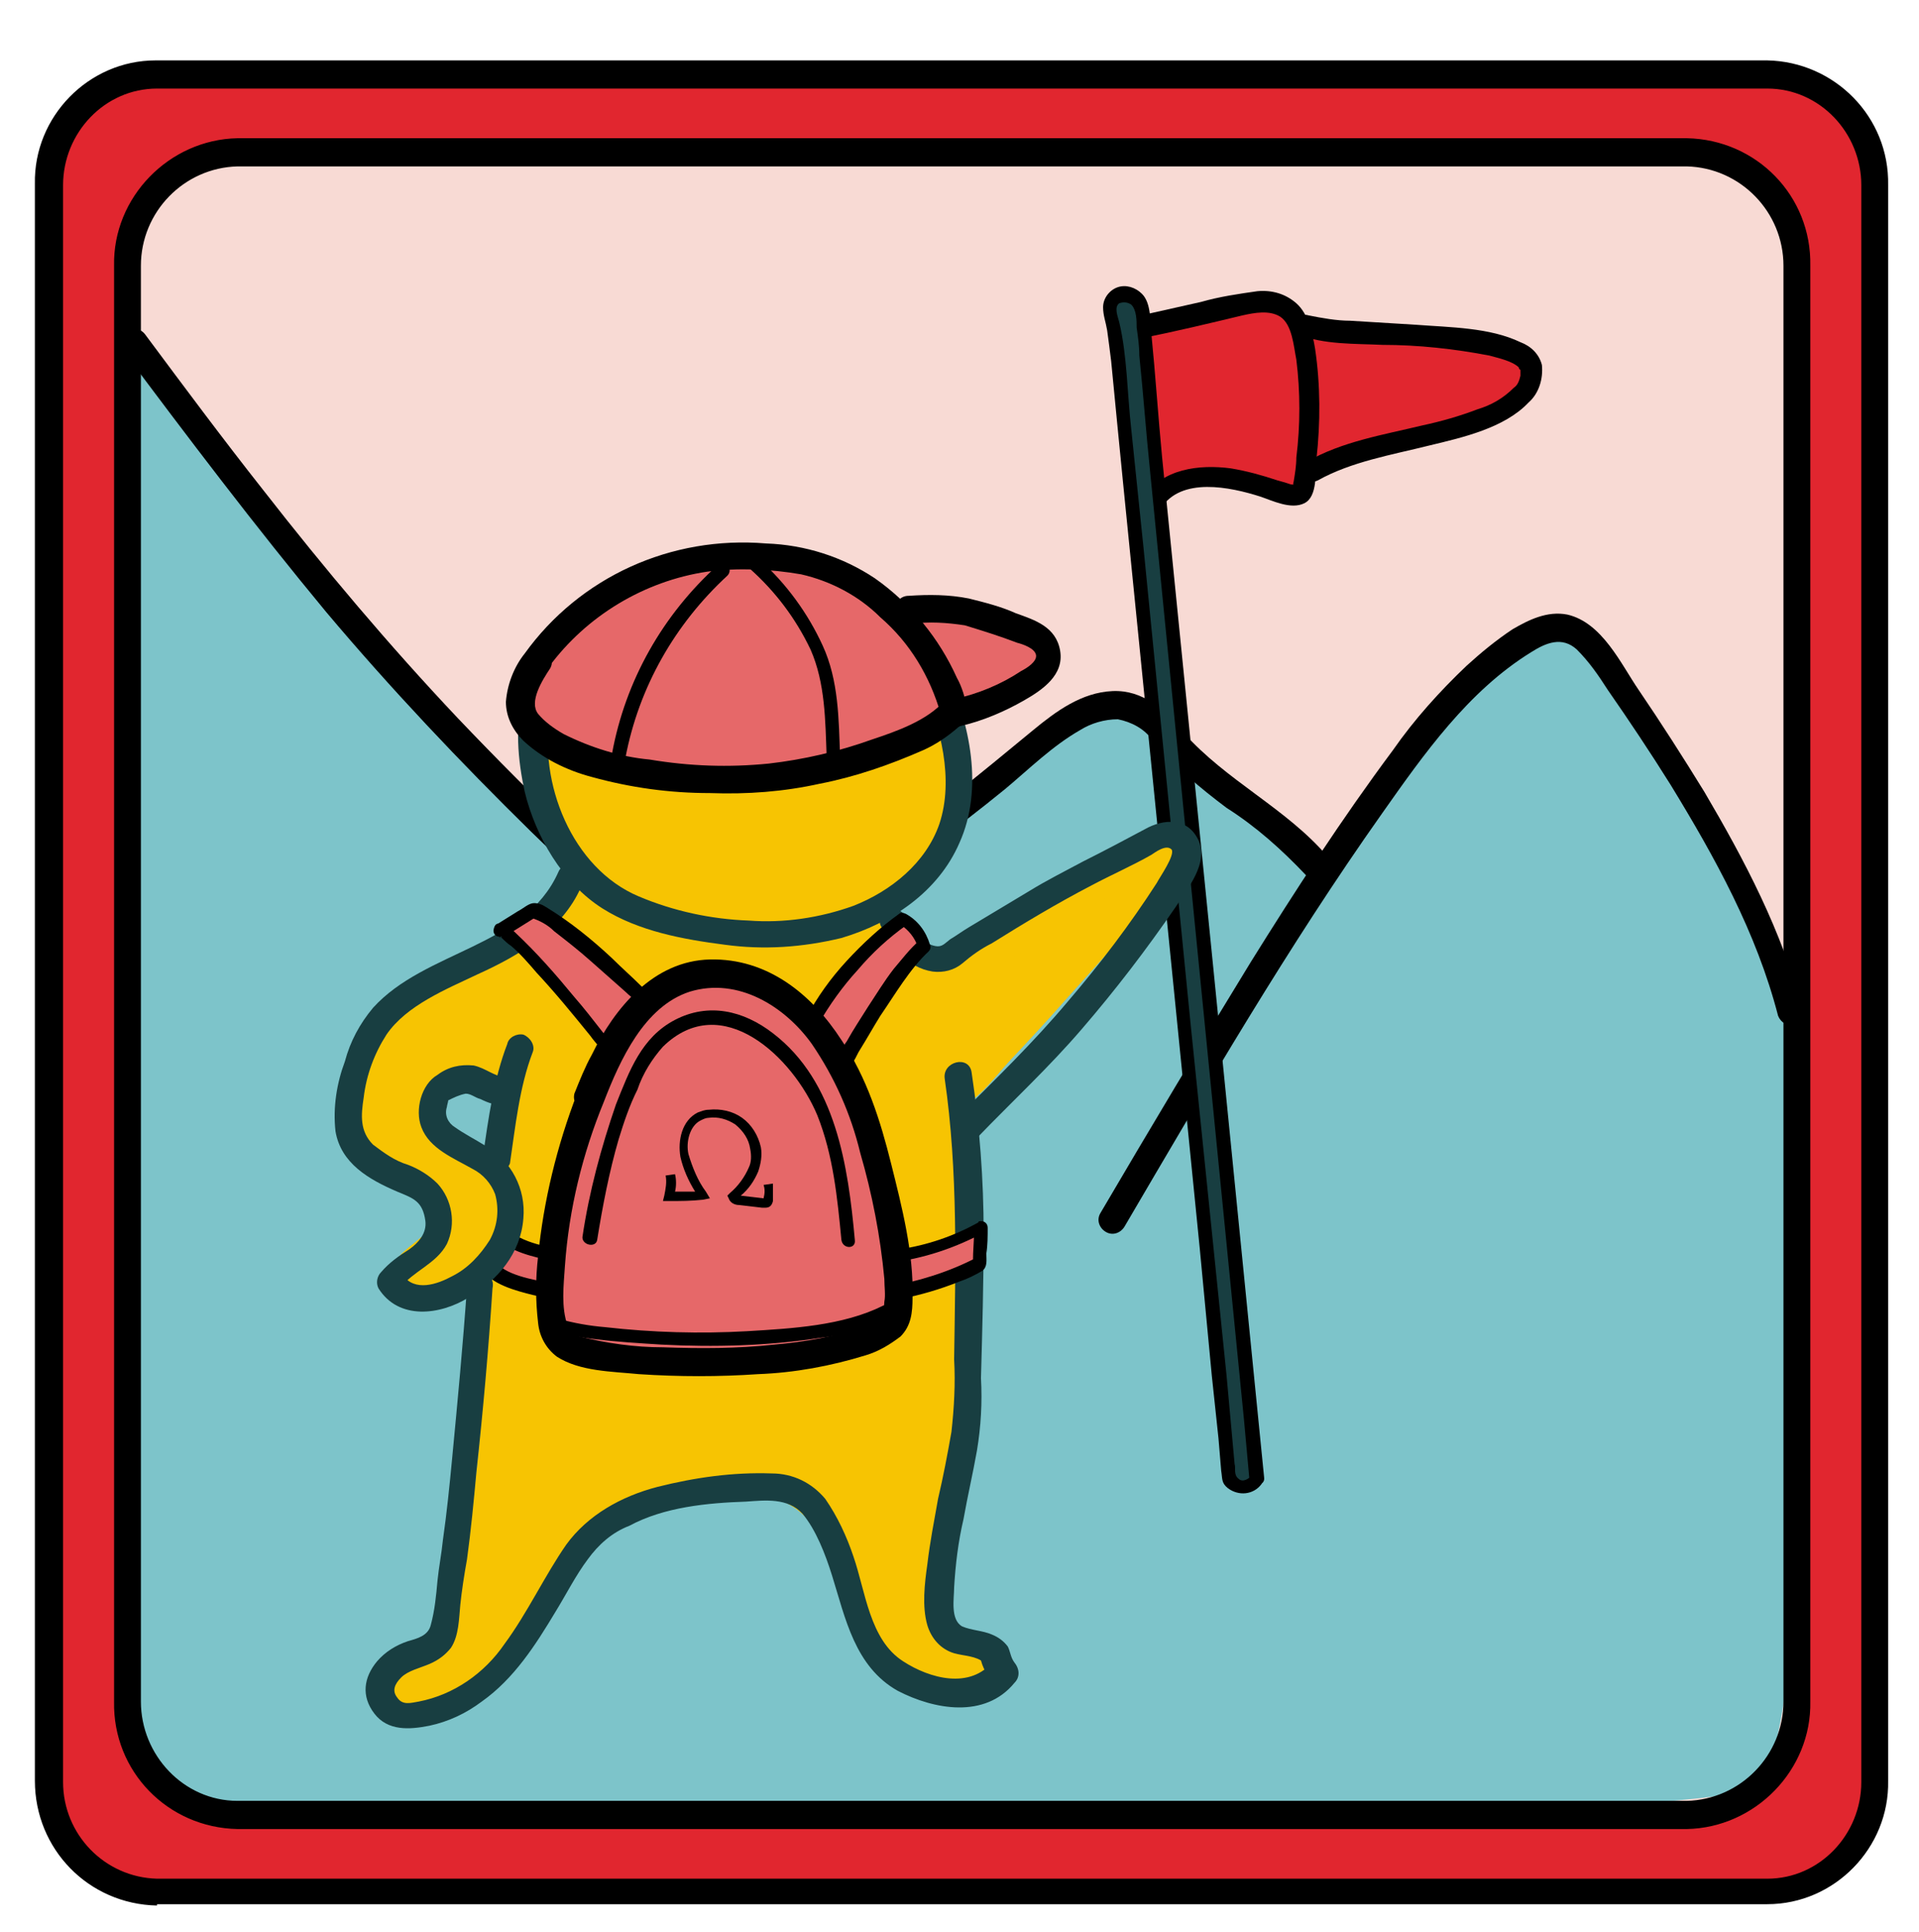 <?xml version="1.0" encoding="utf-8"?>
<!-- Generator: Adobe Illustrator 24.2.0, SVG Export Plug-In . SVG Version: 6.00 Build 0)  -->
<svg version="1.1" id="Layer_1" xmlns="http://www.w3.org/2000/svg" xmlns:xlink="http://www.w3.org/1999/xlink" x="0px" y="0px"
	 viewBox="0 0 143 144" style="enable-background:new 0 0 143 144;" xml:space="preserve">
<style type="text/css">
	.st0{fill:#F8DAD4;}
	.st1{fill:#7DC4CA;}
	.st2{fill:#E1262F;}
	.st3{fill:#183E41;}
	.st4{fill:#F7C402;}
	.st5{fill:#E66869;}
</style>
<g id="Capa_14">
	<path class="st0" d="M18,8.4h106.3c6.8,0,12.3,5.5,12.3,12.3V127c0,6.8-5.5,12.3-12.3,12.3H18c-6.8,0-12.3-5.5-12.3-12.3V20.7
		C5.6,13.9,11.2,8.4,18,8.4z"/>
</g>
<g id="Capa_9">
	<g id="Capa_8">
		<path class="st1" d="M11.1,131.8C9.5,129.3,7.3,58.1,10.2,25c2.1,4.4,29.6,36.8,42.3,47.5c8.5-3,26.3-20.5,31.2-19.9
			c2.9,0.3,12,12.6,14.5,11.4c2.5-1.2,14.4-18.3,18.3-17.2c2,0.6,16.1,23.2,17.1,26.9c0.9,3,2.1,55.8-2.8,59.6
			C128.5,135.1,17.3,141.4,11.1,131.8z"/>
		<g id="Capa_7">
			<path d="M134.3,75.2c-1.5-5.8-4.3-11.1-7.3-16.2c-1.6-2.6-3.2-5.1-4.9-7.6c-1.3-1.9-2.7-5-5.3-5.6c-1.5-0.3-2.9,0.4-4.1,1.1
				c-1.2,0.8-2.3,1.7-3.4,2.7c-2,1.9-3.9,4-5.5,6.3C100,61,96.5,66.4,93.2,71.7c-3.8,6.2-7.5,12.4-11.2,18.7
				c-0.3,0.5-0.1,1.1,0.4,1.4c0.5,0.3,1.1,0.1,1.4-0.4C89.9,81,96,70.5,103,60.6c3.1-4.4,6.4-9.1,11.1-12c1.1-0.7,2.3-1.2,3.4-0.2
				c0.9,0.9,1.6,1.9,2.3,3c1.6,2.3,3.2,4.7,4.7,7.1c3.3,5.4,6.4,11,8,17.2c0.2,0.5,0.7,0.8,1.3,0.7
				C134.1,76.3,134.5,75.7,134.3,75.2z"/>
			<path d="M98.9,63.8c-3.1-3.6-7.5-5.6-10.7-9.2c-1.4-1.7-3-3.2-5.3-3.1c-2.3,0.1-4.2,1.5-5.9,2.9c-4,3.3-8,6.6-12.3,9.6
				c-4,2.8-8.2,5.6-12.3,8.3c-4.9,3.2-9.7,6.5-14.4,9.9c-1,0.8,0,2.6,1,1.8c7.8-5.8,16.1-11,24.1-16.4c4-2.8,8-5.7,11.8-8.8
				c1.8-1.5,3.5-3.2,5.6-4.4c0.8-0.5,1.8-0.8,2.8-0.8c1,0.2,2,0.7,2.6,1.6c1.6,1.9,3.5,3.5,5.5,5c2.2,1.4,4.1,3.1,5.9,5
				C98.4,66.3,99.8,64.8,98.9,63.8z"/>
			<path d="M52.3,71C46,65.4,39.9,59.6,34.1,53.5c-5.1-5.4-9.9-11.1-14.5-17c-3-3.8-5.9-7.7-8.8-11.6c-0.8-1-2.6,0-1.8,1
				c5,6.7,10,13.3,15.3,19.7c4.8,5.7,10,11.2,15.3,16.4c3.6,3.5,7.4,7,11.1,10.4C51.8,73.3,53.2,71.9,52.3,71L52.3,71z"/>
		</g>
	</g>
	<g id="Capa_5">
		<path class="st2" d="M97.1,24.3c2.7,1.2,16.7,0.1,17,3.3c0.5,4.6-12.1,5.1-16.3,7.6"/>
		<path d="M96.7,24.9c1.9,0.8,4.3,0.7,6.3,0.8c2.7,0,5.4,0.3,8,0.8c0.7,0.2,1.7,0.4,2.2,0.9c-0.1-0.1,0.1,0.3,0.1,0.1
			c0,0.2,0,0.3,0,0.5c-0.1,0.4-0.2,0.7-0.5,0.9c-0.8,0.8-1.7,1.3-2.7,1.6c-1.3,0.5-2.7,0.9-4.1,1.2c-2.9,0.7-6,1.2-8.6,2.7
			c-0.4,0.2-0.5,0.7-0.3,1.1c0.2,0.4,0.7,0.5,1.1,0.3c2.5-1.4,5.5-1.9,8.3-2.6c2.5-0.6,5.6-1.3,7.4-3.2c0.8-0.7,1.1-1.8,1-2.8
			c-0.2-0.8-0.8-1.4-1.6-1.7c-2.3-1.1-5.2-1.1-7.8-1.3c-1.6-0.1-3.3-0.2-4.9-0.3c-1,0-2.1-0.2-3.1-0.4
			C96.5,23.2,95.7,24.6,96.7,24.9L96.7,24.9z"/>
		<path class="st2" d="M84.9,24.5l7.3-1.6c1.4-0.3,3-0.5,4,0.5c0.4,0.5,0.7,1.1,0.8,1.7c0.9,3.6,0.6,7.5,0.2,11.2
			c0,0.2,0,0.4-0.1,0.5c-0.2,0.4-0.8,0.3-1.2,0.1c-2.6-0.8-5.5-1.8-8-0.8c-0.8,0.3-1.4,0.8-1.9,1.5"/>
		<path d="M85.1,25.2c2.5-0.5,5-1.1,7.5-1.7c0.9-0.2,2-0.4,2.8,0.1c0.9,0.6,1,2.2,1.2,3.2c0.3,2.4,0.3,4.9,0,7.3
			c0,0.6-0.1,1.2-0.2,1.8c-0.1,0.3,0.1,0.2-0.2,0.2c-0.3-0.1-0.6-0.2-1-0.3c-1.2-0.4-2.3-0.7-3.5-0.9c-2.3-0.3-5.1,0-6.5,2.2
			c-0.5,0.8,0.8,1.6,1.3,0.8c1.5-2.4,5.2-1.6,7.4-0.9c0.9,0.3,2.3,1,3.3,0.5s0.8-2.3,0.9-3.3c0.3-2.7,0.3-5.5-0.1-8.2
			c-0.2-1.2-0.5-2.6-1.4-3.4c-0.8-0.7-1.8-1-2.9-0.9c-1.4,0.2-2.8,0.4-4.2,0.8l-4.9,1.1C83.8,24,84.2,25.5,85.1,25.2L85.1,25.2z"/>
		<path class="st3" d="M93.7,110.1l-2.5-25.5l-3.5-35.2l-1.7-17.6c-0.3-2.9-0.5-5.9-0.9-8.8c-0.2-1.5-2.5-1.6-2.3,0
			c0.1,0.7,0.4,1.4,0.5,2.2c0.1,0.9,0.2,1.9,0.3,2.8l1.2,11.6l3.5,35.2l3.5,35.2c0.3,0.3,0.7,0.5,1.1,0.5
			C93.1,110.7,93.5,110.5,93.7,110.1z"/>
		<path d="M94.2,110.1l-3.8-38.1l-3.8-37.9c-0.3-3.1-0.5-6.2-0.8-9.2c-0.1-0.9,0-2.3-0.7-3c-0.5-0.5-1.2-0.7-1.8-0.5
			c-0.6,0.2-1.1,0.8-1.1,1.5c0,0.6,0.2,1.1,0.3,1.7c0.1,0.7,0.2,1.5,0.3,2.3c0.3,3.1,0.6,6.2,0.9,9.2l3.8,37.9l1.9,19l0.9,9.5
			l0.5,4.7l0.2,2.4c0.1,0.6,0,0.9,0.5,1.3c0.8,0.6,1.9,0.5,2.5-0.3c0,0,0,0,0,0c0.4-0.5-0.3-1.2-0.7-0.7c-0.2,0.3-0.7,0.6-1,0.3
			c-0.4-0.3-0.2-0.8-0.3-1.1l-0.2-2.2l-0.4-4.4l-0.9-8.8l-1.8-17.6l-3.5-35.4l-0.9-8.7c-0.3-2.6-0.3-5.5-0.9-8
			c-0.1-0.4-0.4-1.1,0-1.4c0.3-0.1,0.6-0.1,0.9,0.1c0.4,0.4,0.4,1.2,0.4,1.7c0.1,0.7,0.2,1.4,0.2,2.1c0.3,2.9,0.5,5.7,0.8,8.6
			l3.5,35.4l3.5,35.3l0.4,4.4C93.2,110.8,94.3,110.8,94.2,110.1z"/>
	</g>
	<g id="Capa_4">
		<path class="st4" d="M57.2,110.4c1.5,0.3,2.9,1.1,3.9,2.2c1.1,1.6,1.9,3.4,2.4,5.3c0.8,2.9,2.1,5.5,4.6,7c0.9,0.6,2,0.9,3.1,0.8
			c0.2,0,1.9-0.1,2.1-0.3c0.6-0.7-1.8-1.5-2.5-2.1c-2-1.7-0.5-14.3-0.3-16.9c1-11.3,0.7-13.2,0.2-24.6c0.7-0.2,1.3-0.6,1.7-1.2
			c4.8-5,10.3-11.4,15.1-16.4c-1-1.3-4.4,0.9-5.8,1.7l-9.7,6.2c-1.9,1.2-3.8-0.3-5.6-1.6c-1.9-1.3-2.2-1.3-1.2-3.1
			c1.1-1.9,2.8-3.3,3.8-5.2c1.2-2.5,1.8-5.5,0.8-8c-0.9-2.5-2.4-4.8-4.4-6.7c-2.2-1.7-4.9-2.8-7.7-3.1c-1.4-0.1-4.4-2.1-5.7-1.7
			c-5.5,1.6-11,1.7-11.5,12.6c-1,3.5,4.2,6.5,3.6,10.1c-0.3,1-0.8,2-1.6,2.7c-1.5,1.8-3.3,3.2-5.3,4.4c-2.2,1.3-4.7,2.2-6.6,3.9
			s-3.9,5.2-2.7,7.5c0.7,1.4,2.7,1.6,3.8,2.6c1.1,1,2.8,2.5,2.5,3.9c-0.4,2.2-3.3,2.9-4.3,4.9c2,1,3.9,0.5,5.4-1.2
			c1.4-1.8,1.5-4.3,0.2-6.2c-0.7-0.8-1.5-1.6-2.3-2.3c-1.6-1.7-2.4-2.9-1.4-5c0.4-0.8,4.6-2.6,5.7-1.6c1.5,1.3,1.5,2.2,1.3,4.2
			l-1.8,22.7c-0.4,5.4-1,11.8-4.2,16.2c-1.6,2.2-3.9,2.5-3.2,5.1c9.8,0,9.8-13.3,17.7-16.7c2.7-1.2,5.9-1.1,8.8-0.6
			C56.3,110.2,56.8,110.3,57.2,110.4z"/>
		<path class="st4" d="M56.9,111.4c1.4,0.3,2.7,1,3.6,2.2c0.8,1.3,1.5,2.7,1.9,4.2c0.8,2.7,1.8,5.4,4,7.2c1.2,0.9,2.6,1.8,4.2,1.8
			c0.5,0,0.9-0.1,1.4-0.1c0.5,0,1-0.1,1.5-0.3c1.2-0.5,1.1-1.8,0.2-2.5c-0.7-0.6-1.7-0.8-2.3-1.5c0.1,0.1-0.2-0.3-0.2-0.3
			c-0.1-0.3-0.2-0.7-0.3-1.1c-0.1-0.8-0.2-1.7-0.2-2.5c-0.1-2.1,0.1-4.3,0.2-6.4c0.3-4.3,0.8-8.6,1.1-12.9
			c0.3-5.8-0.1-11.6-0.3-17.4l-0.8,1c1.8-0.5,3.1-2.4,4.3-3.7c1.5-1.6,2.9-3.1,4.3-4.7c2.8-3.1,5.6-6.3,8.6-9.3c0.4-0.4,0.4-1,0-1.5
			c-1.4-1.5-3.8-0.3-5.2,0.5c-2.4,1.3-4.6,2.9-6.9,4.3c-1.4,0.9-2.8,1.8-4.3,2.7c-0.5,0.4-1.2,0.6-1.8,0.4c-0.7-0.3-1.4-0.6-2.1-1.1
			c-0.5-0.4-1.1-0.8-1.6-1.2c-0.2-0.1-0.3-0.2-0.5-0.3s-0.2-0.2-0.1-0.1c0-0.2,0.4-0.8,0.5-1c0.4-0.6,0.9-1.3,1.4-1.8
			c1.8-2.2,3.3-4.4,3.7-7.3c0.4-2.9-0.5-5.4-1.9-7.9c-1.2-2.3-3.1-4.2-5.4-5.5c-1.2-0.6-2.4-1.1-3.6-1.4c-1-0.3-2.1-0.3-3-0.6
			c-1.8-0.5-3.6-2-5.6-1.5c-1.5,0.3-3,0.7-4.4,1.2c-3.2,0.9-5.8,3.3-6.9,6.5c-0.4,1.1-0.6,2.1-0.7,3.3c-0.1,0.6-0.2,1.3-0.2,1.9
			c0,0.6-0.2,1.2-0.2,1.8c0,2.1,1.4,3.7,2.5,5.4c0.6,0.8,1,1.7,1.2,2.6c0.2,1.2-0.5,2.2-1.2,3c-1.9,2.1-4.2,3.9-6.8,5.1
			c-2.4,1.2-4.8,2.4-6.5,4.5c-1.4,1.8-2.7,4.3-2.1,6.6c0.6,2.3,3.2,2.7,4.8,4.1c0.7,0.6,2,1.7,1.7,2.7c-0.3,0.9-1.3,1.5-2,2.1
			c-0.8,0.6-1.6,1.4-2.1,2.2c-0.3,0.5-0.1,1.1,0.4,1.4c2.4,1.3,5.4,0.5,6.9-1.7c1.5-2.1,1.5-4.9,0.1-7c-1.2-1.6-4.6-3.3-3.9-5.7
			c0-0.1,0.1-0.3,0.1-0.4c0,0,0.2-0.3,0.1-0.1c-0.1,0.1,0.2-0.1,0.1-0.1c0.4-0.2,0.7-0.4,1.1-0.6c0.8-0.4,1.6-0.6,2.5-0.7
			c0.7,0,1.2,0.7,1.4,1.4c0.3,1.2,0,2.6-0.1,3.8l-0.8,10l-0.8,10.2c-0.2,2.8-0.5,5.5-0.9,8.2c-0.5,2.9-1.4,5.9-3.2,8.3
			c-0.7,1-1.8,1.6-2.6,2.5c-0.8,0.9-1,2.2-0.7,3.4c0.1,0.4,0.5,0.7,1,0.8c2.1,0,4.2-0.7,5.9-1.9c1.6-1.3,2.9-2.8,3.9-4.6
			c2.1-3.3,3.7-7.5,7.2-9.7c3.1-1.9,7.1-1.7,10.5-0.9c1.3,0.3,1.8-1.7,0.5-2c-3.3-0.8-7.1-1-10.3,0.3c-2,0.8-3.7,2.2-5,3.9
			c-2.6,3.2-4,7.3-6.8,10.4c-1.5,1.7-3.6,2.6-5.8,2.6l1,0.8c-0.3-1.1,0.2-1.5,1-2.2c0.9-0.7,1.7-1.6,2.4-2.6
			c1.4-2.3,2.4-4.9,2.9-7.5c0.5-2.7,0.9-5.5,1-8.2c0.3-3.4,0.6-6.8,0.8-10.2l0.8-10.4c0.2-2.4,0.9-5.2-1-7.1
			c-1.4-1.5-3.5-0.9-5.3-0.2c-0.8,0.3-1.6,0.7-2.2,1.2c-0.7,0.8-1,1.9-0.8,3c0.3,1.3,0.9,2.5,1.9,3.4c1,1.1,2.5,2,3,3.5
			c0.9,2.9-1.8,6.2-4.8,4.8l0.4,1.4c1-1.7,3.3-2.4,4.2-4.3c1.1-2.4-0.9-4.5-2.7-5.9c-0.9-0.6-1.8-1.1-2.7-1.5
			c-1-0.6-1.1-1.5-0.9-2.6c0.6-2.3,2.1-4.4,4.2-5.6c2.4-1.5,4.9-2.5,7.2-4.2c1.9-1.5,4.5-3.6,5-6.1c0.4-2.1-0.6-3.9-1.7-5.5
			c-0.6-0.8-1.1-1.7-1.6-2.5c-0.4-0.8-0.4-1.6-0.3-2.5c0.3-2.2,0.4-4.5,1.4-6.5c0.7-1.3,1.7-2.4,3-3.1c1.3-0.6,2.6-1.1,4-1.4
			l2.1-0.6c0.8-0.1,1.6,0.1,2.3,0.4c0.9,0.4,1.8,0.8,2.7,1.1c1,0.2,2.1,0.3,3.1,0.6c2.4,0.6,4.6,2,6.2,4c1.6,2,3,4.7,3,7.3
			c0,2.9-1.5,5.2-3.3,7.4c-1.1,1.3-3.4,3.8-1.8,5.5c0.9,0.8,1.8,1.5,2.8,2.1c1.1,0.7,2.4,1.5,3.7,1.4c1.5-0.1,2.7-1.2,4-1.9l4.1-2.6
			c2-1.3,4-2.7,6.2-3.7c0.4-0.2,1.5-0.7,1.8-0.3v-1.5c-2.7,2.9-5.5,5.9-8.2,8.9c-1.3,1.5-2.7,3-4,4.4c-0.7,0.7-1.3,1.4-2,2.2
			c-0.6,0.6-1.3,1.6-2.1,1.8c-0.4,0.1-0.7,0.5-0.8,1c0.2,5,0.5,10,0.4,15c-0.1,4.3-0.6,8.6-1,12.9c-0.3,3.8-0.8,7.9-0.2,11.7
			c0.1,0.7,0.3,1.3,0.6,1.9c0.4,0.6,1,1.1,1.7,1.4c0.3,0.3,0.7,0.5,1.1,0.7c0.4,0.1,0.8-1,0.4-1c-0.1,0-0.2,0.1-0.3,0.1
			c-0.2,0-0.5,0.1-0.7,0.1c-0.4,0.1-0.9,0.1-1.3,0.1c-0.8-0.1-1.6-0.5-2.3-1c-2.7-1.9-3.2-5.1-4.3-8c-0.5-1.5-1.3-2.9-2.3-4.2
			c-1.1-1.1-2.6-1.9-4.1-2.2C56.2,109.1,55.6,111,56.9,111.4z"/>
		<path class="st3" d="M70.5,50.1c-1.4-2.9-4.6-5.1-7.4-6.6c-2.7-1.5-6-1.6-9.1-1.7c-3.3-0.1-6.6,0.3-9.4,2.2
			c-2.6,1.9-4.5,4.6-5.5,7.6c-0.8,2.3-0.5,5.1,0,7.4c0.8,3.3,2.8,6.8,5.8,8.7c2.7,1.7,6,2.3,9.1,2.7c2.9,0.4,5.8,0.2,8.7-0.5
			c3.7-1.1,7.2-3.4,8.8-7.1C73.3,58.8,72.3,53.9,70.5,50.1c-0.6-1.2-2.3-0.2-1.8,1c1.4,3,2.4,7,1.3,10.3c-1,2.9-3.6,5-6.4,6.1
			c-2.5,0.9-5.2,1.3-7.8,1.1c-2.8-0.1-5.6-0.7-8.2-1.8c-5-2.1-7.5-8.5-6.6-13.6c0.2-1,0.6-2.1,1.1-3c0.6-1.3,1.4-2.4,2.5-3.4
			c2.1-1.8,4.7-2.9,7.5-2.9c1.8-0.1,3.7,0,5.5,0.2c1.3,0.1,2.5,0.4,3.7,0.8c1.5,0.7,2.9,1.5,4.2,2.6c1.4,1,2.5,2.2,3.3,3.7
			C69.3,52.3,71.1,51.3,70.5,50.1z"/>
		<path class="st3" d="M34.8,95.9c-0.3,4.3-0.7,8.5-1.1,12.7c-0.2,2.1-0.4,4.1-0.7,6.2c-0.1,1-0.3,2-0.4,3c-0.1,1.1-0.2,2.2-0.5,3.3
			c-0.2,0.8-1,1-1.7,1.2c-0.9,0.3-1.7,0.8-2.3,1.5c-1,1.2-1.2,2.6-0.2,3.9c1,1.3,2.6,1.2,4.1,0.9c1.4-0.3,2.7-0.9,3.9-1.8
			c2.4-1.7,4-4.2,5.5-6.7c0.8-1.3,1.5-2.7,2.4-3.9c0.8-1.1,1.8-2,3.1-2.5c2.6-1.4,5.8-1.7,8.7-1.8c1.4-0.1,3.1-0.3,4.2,0.9
			c1,1.2,1.7,3,2.2,4.6c1,3.2,1.7,6.8,4.9,8.6c2.7,1.4,6.5,2.1,8.7-0.6c0.4-0.4,0.4-1,0-1.5c-0.3-0.4-0.3-0.8-0.5-1.2
			c-0.3-0.4-0.7-0.7-1.2-0.9c-0.7-0.3-1.5-0.3-2.2-0.6c-0.9-0.5-0.6-2.1-0.6-2.9c0.1-1.7,0.3-3.4,0.7-5.1c0.3-1.7,0.7-3.4,1-5.1
			c0.3-1.8,0.4-3.6,0.3-5.4c0.1-3.6,0.2-7.2,0.2-10.8c0-4-0.3-8-0.9-12c-0.2-1.3-2.2-0.8-2,0.5c1,6.9,0.8,13.9,0.7,20.9
			c0.1,1.8,0,3.6-0.2,5.4c-0.3,1.7-0.6,3.3-1,5c-0.3,1.7-0.6,3.2-0.8,4.9c-0.2,1.4-0.4,3.1,0,4.5c0.3,1,1,1.8,2,2.1
			c0.7,0.2,1.7,0.2,2.2,0.7l-0.3-0.7c0.1,0.8,0.4,1.5,1,2.1v-1.5c-1.7,2.1-4.7,1.3-6.7,0c-2.5-1.6-2.8-5.2-3.7-7.8
			c-0.5-1.5-1.2-3-2.1-4.3c-1-1.2-2.4-1.9-4-1.9c-2.9-0.1-5.7,0.3-8.5,1c-2.7,0.7-5.2,2.1-6.8,4.3c-1.6,2.3-2.9,5.1-4.6,7.4
			c-1.5,2.2-3.8,3.8-6.4,4.3c-0.6,0.1-1.2,0.3-1.6-0.3c-0.4-0.5-0.2-1,0.3-1.5c0.5-0.5,1.4-0.7,2.1-1c0.7-0.3,1.2-0.7,1.6-1.2
			c0.6-0.9,0.6-2.2,0.7-3.2c0.1-1,0.3-2.3,0.5-3.4c0.3-2.2,0.5-4.3,0.7-6.5c0.5-4.6,0.9-9.1,1.2-13.7C37,94.6,34.9,94.6,34.8,95.9
			L34.8,95.9z"/>
		<path class="st5" d="M36.4,94.2c1.4,3.3,27.7,5.1,36.6,0c0.1-0.9,0.1-1.8,0.1-2.7c-7.4,4.5-31.6,3.6-35.5,0.7"/>
		<path d="M35.9,94.5c0.6,1.2,2.6,1.7,3.8,2c2.6,0.6,5.2,1,7.9,1.2c6.5,0.5,13.2,0.5,19.5-0.9c1.5-0.3,2.9-0.7,4.4-1.3
			c0.6-0.2,1.2-0.5,1.7-0.8c0.4-0.3,0.3-0.8,0.3-1.3c0.1-0.6,0.1-1.3,0.1-1.9c0-0.3-0.2-0.5-0.5-0.5c-0.1,0-0.2,0-0.2,0.1
			c-1.8,1-3.8,1.7-5.9,2c-2.7,0.5-5.4,0.8-8.1,0.9c-5.3,0.4-10.6,0.1-15.9-0.7c-1.7-0.3-3.7-0.5-5.1-1.6c-0.5-0.4-1,0.5-0.5,0.9
			c1.2,0.9,3,1.2,4.4,1.5c2.4,0.4,4.9,0.7,7.4,0.8c5.7,0.4,11.5,0.1,17.1-0.8c2.5-0.3,4.9-1.1,7.1-2.3l-0.8-0.4
			c0,0.9-0.1,1.8-0.1,2.7l0.3-0.4c-2.1,1.1-4.4,1.8-6.7,2.2c-2.9,0.5-5.9,0.8-8.8,0.9c-5.4,0.3-10.9-0.1-16.3-1.2
			c-1.1-0.2-3.6-0.6-4.1-1.7C36.5,93.3,35.7,93.9,35.9,94.5L35.9,94.5z"/>
		<path class="st3" d="M41.6,65c-2.5,5.6-9.9,5.8-13.8,10.1c-1,1.2-1.7,2.5-2.1,4c-0.6,1.6-0.9,3.4-0.7,5.2c0.4,2.4,2.5,3.6,4.6,4.5
			c1.2,0.5,1.9,0.7,2.1,2.2c0.1,0.9-0.5,1.6-1.2,2.1c-0.8,0.5-1.5,1-2.1,1.7c-0.3,0.3-0.4,0.8-0.2,1.2c1.5,2.4,4.6,2,6.7,0.7
			c2.2-1.3,3.9-3.3,4.1-5.9c0.2-2.2-0.9-4.3-2.8-5.4c-0.8-0.5-1.6-0.9-2.3-1.4c-0.5-0.3-0.8-0.9-0.6-1.5c0-0.1,0.1-0.4,0.1-0.5
			s-0.1,0,0,0c0.4-0.2,0.8-0.4,1.3-0.5c0.4,0,0.7,0.3,1.1,0.4c0.6,0.3,1.2,0.5,1.9,0.5c1.3,0.1,1.3-2,0-2.1
			c-0.9-0.1-1.5-0.7-2.4-0.9c-1-0.1-1.9,0.1-2.7,0.7c-1.2,0.7-1.7,2.6-1.2,3.9c0.6,1.6,2.4,2.3,3.8,3.1c0.8,0.4,1.4,1.1,1.7,1.9
			c0.3,1.1,0.2,2.3-0.4,3.4c-0.7,1.1-1.6,2.1-2.8,2.7c-1.1,0.6-2.8,1.2-3.7-0.1L29.8,96c1-1.3,2.7-1.8,3.5-3.3
			c0.7-1.5,0.4-3.3-0.7-4.5c-0.6-0.6-1.4-1.1-2.2-1.4c-1-0.3-1.8-0.9-2.6-1.5c-1-1-0.9-2.2-0.7-3.5c0.2-1.7,0.8-3.3,1.7-4.7
			c1.5-2.2,4.5-3.4,6.8-4.5c3.1-1.4,6.3-3.3,7.7-6.5C43.8,64.8,42.1,63.8,41.6,65L41.6,65z"/>
		<path class="st3" d="M37.8,77.8c-1,2.6-1.4,5.5-1.8,8.3c-0.1,0.5,0.2,1.1,0.7,1.3c0.5,0.1,1.1-0.2,1.3-0.7
			c0.4-2.7,0.7-5.7,1.7-8.3c0.2-0.5-0.2-1.1-0.7-1.3C38.5,77,37.9,77.3,37.8,77.8z"/>
		<path class="st3" d="M65.7,69.1c0.8,1.5,1.9,3,3.8,3.3c0.8,0.1,1.6-0.1,2.2-0.6c0.7-0.6,1.4-1.1,2.2-1.5c2.4-1.5,4.9-3,7.4-4.3
			c1.5-0.8,3.1-1.5,4.5-2.3c0.3-0.2,1.1-0.8,1.5-0.4c0.3,0.4-0.9,2.1-1.1,2.5c-2,3.1-4.2,6-6.6,8.8c-2.6,3.1-5.5,5.9-8.3,8.7
			c-0.4,0.4-0.4,1.1,0.1,1.5c0.4,0.4,1,0.4,1.4,0c2.6-2.7,5.4-5.3,7.8-8.1c2.5-2.9,4.8-5.9,7-9.1c0.9-1.4,2.5-3.3,1.7-5
			c-0.8-1.7-2.6-1.6-4-0.8c-1.5,0.8-3,1.6-4.6,2.4c-1.3,0.7-2.7,1.4-4,2.2c-1.5,0.9-3,1.8-4.5,2.7c-0.5,0.3-0.9,0.6-1.4,0.9
			c-0.4,0.3-0.6,0.6-1.1,0.5c-1.1-0.2-1.7-1.4-2.2-2.2c-0.3-0.5-0.9-0.7-1.4-0.4C65.6,68,65.4,68.7,65.7,69.1L65.7,69.1z"/>
		<path class="st5" d="M45.4,78.6c-0.3-1.2-8.1-9.9-8.2-9.3c0.8-0.5,1.5-1,2.3-1.4l0.1-0.1h0.2c1.3,0.2,8.4,6.5,8.4,6.8"/>
		<path d="M45.9,78.5c-0.2-0.6-0.6-1.1-1-1.6c-0.7-0.9-1.4-1.8-2.1-2.6c-1.4-1.7-2.8-3.3-4.4-4.8c-0.3-0.3-1.4-1.2-1.6-0.3
			c-0.1,0.3,0.1,0.6,0.4,0.6c0.1,0,0.3,0,0.4,0c0.8-0.5,1.6-1,2.4-1.5l-0.4,0.1c0.6,0.2,1.2,0.5,1.7,1c0.9,0.7,1.8,1.4,2.7,2.2
			c0.9,0.8,1.7,1.5,2.6,2.3c0.3,0.3,0.6,0.5,0.9,0.8c0.1,0.1,0.2,0.2,0.3,0.3c0.1,0.1,0,0,0,0l0,0c0-0.1-0.1-0.1-0.1-0.2
			c0,0.3,0.2,0.5,0.5,0.5s0.5-0.2,0.5-0.5c0-0.5-0.6-1-0.9-1.3c-0.7-0.7-1.5-1.4-2.2-2.1c-1.5-1.4-3.1-2.7-4.9-3.8
			c-0.3-0.2-0.6-0.3-0.9-0.3c-0.4,0-0.8,0.4-1.2,0.6c-0.5,0.3-1.1,0.7-1.6,1l0.8,0.6c0,0.1-0.6,0.5-0.6,0.3c0,0,0,0,0,0
			c0,0,0.1,0,0.2,0.1c0.2,0.2,0.4,0.4,0.7,0.6c0.7,0.6,1.3,1.3,1.9,2c1.4,1.5,2.7,3.1,4,4.7c0.2,0.3,0.5,0.6,0.7,0.9
			c0.1,0.1,0.2,0.2,0.2,0.3l0.1,0.2c0.1,0.1,0-0.1,0,0c0.2,0.6,1.2,0.4,1-0.3L45.9,78.5z"/>
		<path class="st5" d="M62.9,79.3c0.1-0.4,4-7,6-8.7c-0.2-0.9-0.7-1.6-1.5-2.1c-2.3,1.6-5.5,5.1-6.8,7.5"/>
		<path d="M63.4,79.4C63.4,79.6,63.4,79.4,63.4,79.4l0.2-0.3c0.2-0.3,0.3-0.6,0.5-0.9c0.5-0.8,1-1.7,1.5-2.5
			c1.1-1.6,2.2-3.5,3.6-4.8c0.1-0.1,0.2-0.3,0.1-0.5c-0.3-1-0.9-1.8-1.8-2.3c-0.2-0.1-0.4-0.1-0.5,0c-1.4,1-2.7,2.2-3.9,3.5
			c-1.2,1.3-2.2,2.7-3,4.2c-0.3,0.6,0.6,1.1,0.9,0.5c0.8-1.4,1.8-2.8,2.9-4c1.1-1.3,2.3-2.4,3.7-3.4h-0.5c0.6,0.4,1.1,1,1.3,1.7
			l0.1-0.5c-0.7,0.6-1.3,1.4-1.9,2.1c-0.7,0.9-1.3,1.9-1.9,2.8c-0.5,0.8-1.1,1.7-1.6,2.6c-0.3,0.4-0.5,0.9-0.8,1.4
			C62.2,79.7,63.2,80,63.4,79.4L63.4,79.4z"/>
		<path class="st5" d="M43.9,81.8c1.8-4.6,4.3-9.2,9.2-9.2s7.9,3.6,10,7.6c2,3.9,4.7,15.2,3.7,18.2c-2.2,3.9-23.3,4-25.2,1.6
			C39.9,97.7,41.5,88,43.9,81.8z"/>
		<path d="M45,82.1c1.2-3.1,3-7.1,6.4-8.2c3.6-1.1,7.1,1.1,9.1,3.9c1.7,2.5,2.9,5.2,3.6,8.1c0.9,3.1,1.5,6.2,1.8,9.4
			c0,0.6,0.1,1.2,0,1.7c0,0.3-0.1,0.7-0.1,1c-0.1,0.2,0.2-0.1,0,0c-0.1,0-0.1,0.1-0.1,0.1c-0.2,0.2,0,0-0.2,0.2
			c-0.3,0.2-0.6,0.4-1,0.5c-2.2,0.8-4.5,1.2-6.8,1.4c-2.8,0.3-5.5,0.3-8.3,0.2c-2.1,0-4.2-0.3-6.2-0.8c-0.3-0.1-0.5-0.2-0.7-0.3
			c0,0,0-0.1,0,0c-0.1-0.2-0.2-0.3-0.2-0.5c-0.5-1.4-0.3-3-0.2-4.5C42.4,90.1,43.4,86,45,82.1c0.5-1.3-1.5-1.8-2-0.6
			c-1.5,3.9-2.5,8-2.9,12.1c-0.2,1.7-0.2,3.3,0,5c0.1,1,0.6,1.9,1.4,2.5c1.7,1.1,4.1,1.1,6.1,1.3c3,0.2,6,0.2,8.9,0
			c2.7-0.1,5.4-0.6,8-1.4c1-0.3,1.8-0.8,2.6-1.4c0.8-0.8,0.9-1.8,0.9-2.9c0.1-3.3-0.8-6.8-1.6-10c-0.8-3.2-1.8-6.4-3.7-9.2
			c-2.2-3.4-5.5-6.1-9.8-6c-4.2,0.1-7.1,3.6-8.8,7.1c-0.5,0.9-0.9,1.9-1.3,2.9C42.5,82.8,44.5,83.3,45,82.1z"/>
		<path d="M41.4,99.2c1,0.3,2,0.5,3,0.6c1.6,0.2,3.3,0.3,4.9,0.4c3.9,0.2,7.9,0.1,11.8-0.5c1.8-0.2,3.6-0.7,5.2-1.5
			c0.6-0.3,0.1-1.2-0.5-0.9c-3,1.5-6.8,1.7-10.1,1.9c-3.5,0.2-7.1,0.1-10.6-0.3c-1.2-0.1-2.3-0.3-3.4-0.6C41.1,98,40.8,99,41.4,99.2
			L41.4,99.2z"/>
		<path d="M44.5,92.4c0.4-2.5,0.9-5.1,1.6-7.5c0.4-1.3,0.8-2.5,1.4-3.7c0.4-1.2,1.1-2.3,1.9-3.2c4.4-4.3,9.7,0.8,11.5,5.1
			c1.2,3,1.5,6.2,1.8,9.3c0.1,0.7,1.1,0.7,1,0c-0.5-5.5-1.4-11.8-6.1-15.4c-2.2-1.7-4.8-2.3-7.3-1c-2.5,1.3-3.4,3.8-4.4,6.3
			c-1.1,3.2-2,6.5-2.5,9.9C43.4,92.8,44.4,93,44.5,92.4L44.5,92.4z"/>
		<path d="M57,90c-0.1,0-0.1,0-0.2,0l-1.7-0.2c-0.4,0-0.7-0.2-0.8-0.5l-0.1-0.2l0.2-0.2c0.6-0.5,1.1-1.2,1.4-1.9
			c0.2-0.4,0.2-0.9,0.1-1.4c-0.1-0.7-0.5-1.3-1.1-1.8c-0.6-0.4-1.3-0.6-2-0.5c-0.2,0-0.4,0.1-0.6,0.2c-0.8,0.4-1.1,1.6-0.9,2.5
			c0.3,1,0.7,2,1.3,2.8l0.3,0.5l-0.5,0.1c-0.9,0.1-1.7,0.1-2.6,0.1l-0.4,0l0.1-0.4c0.1-0.5,0.2-1,0.1-1.5l0.7-0.1
			c0.1,0.4,0.1,0.9,0,1.3c0.5,0,1,0,1.5,0c-0.5-0.8-0.9-1.7-1.1-2.6c-0.2-1.2,0.1-2.7,1.3-3.3c0.3-0.1,0.5-0.2,0.8-0.2
			c0.9-0.1,1.8,0.1,2.5,0.6c0.7,0.5,1.2,1.3,1.4,2.2c0.1,0.6,0,1.2-0.2,1.8c-0.3,0.7-0.7,1.3-1.3,1.8l1.7,0.2c0.1-0.4,0.1-0.7,0-1
			l0.7-0.1c0,0.4,0,0.8,0,1.1c0,0.1,0,0.1,0,0.2C57.5,89.9,57.3,90,57,90z"/>
		<g id="Capa_6">
			<path class="st5" d="M67.9,45.5c4-0.3,4.6,0.2,8.4,1.5c0.8,0.3,1.7,0.7,1.9,1.5c0.2,1-0.7,1.9-1.5,2.4c-1.6,1-3.4,1.8-5.2,2.3"/>
			<path d="M67.9,46.5c1.3-0.2,2.7-0.1,4,0.1c1.3,0.4,2.6,0.8,3.9,1.3c0.4,0.1,1.3,0.4,1.4,0.9c0.1,0.5-0.7,1-1.1,1.2
				c-1.5,1-3.2,1.7-5,2.1c-1.3,0.3-0.7,2.3,0.5,2c1.7-0.4,3.3-1.1,4.7-1.9c1.4-0.8,3-1.9,2.7-3.7s-1.9-2.3-3.3-2.8
				c-1.1-0.5-2.3-0.8-3.5-1.1c-1.5-0.3-3-0.3-4.5-0.2c-0.6,0-1,0.5-1,1C66.9,46.1,67.3,46.5,67.9,46.5L67.9,46.5z"/>
			<path class="st5" d="M40,49.3c-0.7,0.9-1.9,3.1-0.9,4.5c1.8,2.5,6.8,4.4,15.9,4.4c4.7,0,13.9-2.5,15.9-5.1
				c-1-4.1-4.6-8.4-8.4-10.3C59,41,52.2,41.1,48.5,42.6C45.1,44,42.1,46.3,40,49.3z"/>
			<path d="M39.1,48.7c-0.8,1-1.3,2.3-1.4,3.6c0,1.1,0.5,2.1,1.3,2.9c1.4,1.3,3.2,2.2,5.1,2.7c2.9,0.8,5.8,1.2,8.8,1.2
				c2.8,0.1,5.5-0.1,8.2-0.7c2.6-0.5,5.2-1.4,7.7-2.5c0.9-0.4,1.8-1,2.6-1.7c0.5-0.3,0.7-0.9,0.7-1.4c-0.2-0.8-0.4-1.6-0.8-2.3
				c-1.3-2.9-3.4-5.5-6.1-7.4c-2.4-1.6-5.2-2.5-8.1-2.6C50,39.9,43.2,43,39.1,48.7c-0.8,1,1,2,1.8,1c2.8-3.8,7.1-6.4,11.8-7.1
				c2.3-0.3,4.7-0.2,7,0.2c2.2,0.5,4.3,1.6,5.9,3.2c2.2,1.9,3.7,4.4,4.5,7.2l0.3-1c-1.3,1.5-3.6,2.3-5.4,2.9
				c-2.5,0.9-5.1,1.5-7.7,1.8c-3,0.3-5.9,0.2-8.9-0.3c-2.2-0.2-4.4-0.9-6.4-1.9c-0.7-0.4-1.4-0.9-1.9-1.5c-0.7-0.9,0.3-2.5,0.9-3.4
				C41.6,48.7,39.9,47.7,39.1,48.7z"/>
			<path d="M53.5,42.1c-4.1,3.7-6.9,8.6-7.9,14.1c-0.1,0.7,0.9,0.9,1,0.3c1-5.3,3.7-10,7.6-13.6C54.7,42.4,54,41.6,53.5,42.1
				L53.5,42.1z"/>
			<path d="M55.9,42.4c1.9,1.7,3.4,3.7,4.5,6c1.1,2.5,1.1,5.3,1.2,8c0,0.7,1,0.7,1,0c-0.1-2.8-0.1-5.7-1.3-8.3
				c-1.1-2.4-2.7-4.6-4.7-6.4C56.2,41.2,55.4,41.9,55.9,42.4L55.9,42.4z"/>
		</g>
	</g>
</g>
<g id="Layer_1_1_">
	<g>
		<path class="st2" d="M131.7,5.6h-120c-4.5,0.1-8.1,3.7-8,8.2v119c0,4.5,3.5,8.2,8,8.2h120c4.5-0.1,8.1-3.7,8-8.2v-119
			C139.8,9.3,136.2,5.6,131.7,5.6z M133.9,126.8c0.1,4.6-3.6,8.4-8.2,8.4h-108c-4.6-0.1-8.3-3.8-8.2-8.4v-107
			c-0.1-4.6,3.6-8.4,8.2-8.4h108c4.6,0.1,8.3,3.8,8.2,8.4L133.9,126.8z"/>
		<path d="M11.7,142c-5.1-0.1-9.1-4.2-9.1-9.3v-119c-0.1-5,4-9.2,9-9.2h120.1c5,0.1,9.1,4.2,9,9.3v118.9c0.1,5-4,9.2-9,9.2H11.7z
			 M11.7,6.6c-3.9,0-7,3.3-7,7.2v119c0,3.9,3.1,7.1,7,7.2h120c3.9,0,7-3.3,7-7.2v-119c0-3.9-3.1-7.2-7-7.2H11.7z M17.7,136.3
			c-5.2-0.1-9.3-4.3-9.2-9.5v-107c-0.1-5.1,4.1-9.4,9.2-9.5h108c5.2,0.1,9.3,4.3,9.2,9.5l0,107c0.1,5.1-4.1,9.4-9.2,9.5H17.7z
			 M125.7,12.4h-108c-4,0.1-7.2,3.4-7.2,7.4v107c0,4,3.2,7.4,7.2,7.4h108c4-0.1,7.2-3.4,7.2-7.4l0-107
			C132.9,15.8,129.7,12.5,125.7,12.4z"/>
	</g>
</g>
</svg>
